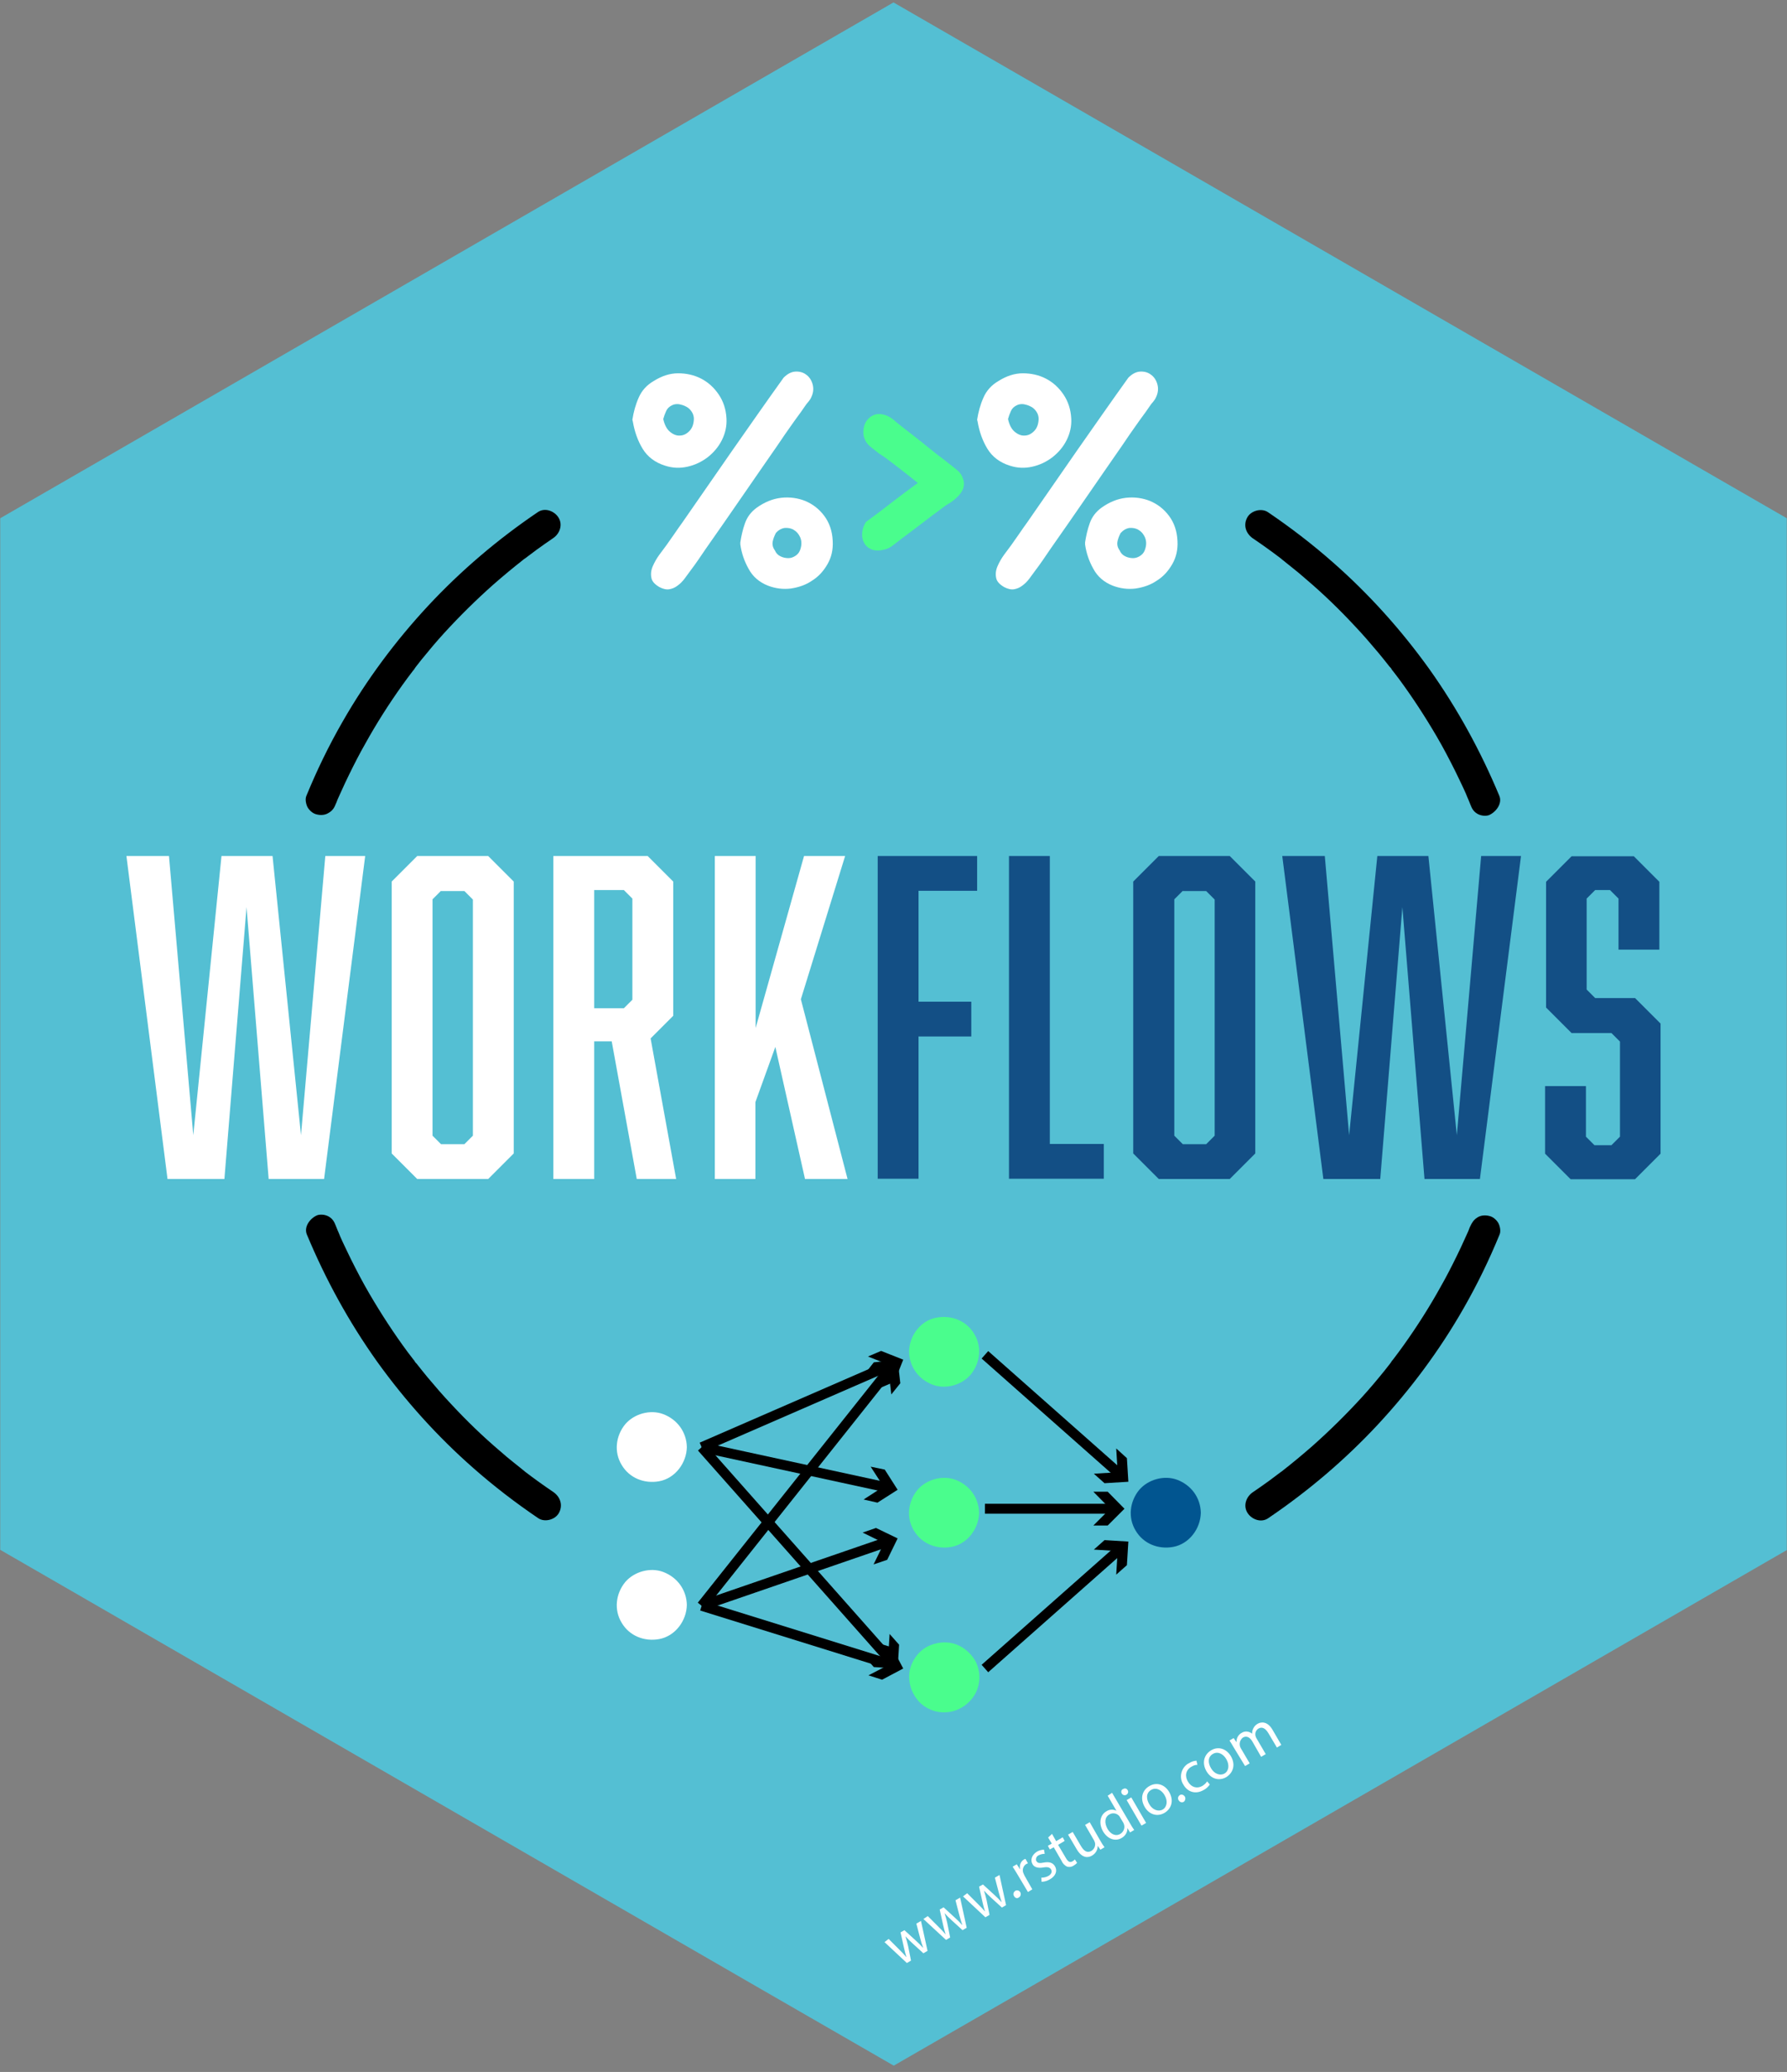 <?xml version="1.0" encoding="utf-8"?>
<!-- Generator: Adobe Illustrator 23.1.1, SVG Export Plug-In . SVG Version: 6.00 Build 0)  -->
<svg version="1.1" id="Layer_1" xmlns="http://www.w3.org/2000/svg" xmlns:xlink="http://www.w3.org/1999/xlink" x="0px" y="0px"
	 viewBox="0 0 735 852" style="enable-background:new 0 0 735 852;" xml:space="preserve">
<rect x="0" y="0" width="735" height="852" fill="#808080" stroke="none"/>
<style type="text/css">
	.st0{fill:#54BFD3;}
	.st1{fill:#FFFFFF;}
	.st2{fill:#134F85;}
	.st3{fill:none;stroke:#000000;stroke-width:4.088;stroke-miterlimit:10;}
	.st4{fill:#4AFD8D;}
	.st5{fill:#015590;}
</style>
<polygon class="st0" points="734.9,213.1 734.9,637.4 705.8,654.2 424.5,816.6 367.6,849.4 310.7,816.6 29.4,654.2 0.1,637.3 
	0.1,213.1 29.4,196.2 307.2,35.8 367.5,1 427.8,35.8 705.6,196.2 "/>
<path class="st1" d="M365.5,797.3l4.5,4.5c1,1,1.9,1.9,2.7,2.9h0.1c-0.4-1.2-0.7-2.5-1-3.8l-1.4-6.3l1.6-0.9l4.7,4.3
	c1.1,1,2.1,2,2.9,2.9h0.1c-0.5-1.3-0.9-2.5-1.2-3.8l-1.6-6.1l1.9-1.1l2.7,12.3l-1.7,1l-4.5-4.1c-1-0.9-2-1.9-2.9-2.9l0,0
	c0.4,1.3,0.8,2.6,1.1,4l1.2,6l-1.7,1l-9.2-8.6L365.5,797.3z"/>
<path class="st1" d="M381.6,787.9l4.5,4.5c1,1,1.9,1.9,2.7,2.9h0.1c-0.4-1.2-0.7-2.5-1-3.8l-1.4-6.3l1.6-0.9l4.7,4.3
	c1.1,1,2.1,2,2.9,2.9h0.1c-0.5-1.3-0.8-2.6-1.2-3.9l-1.6-6.2l1.9-1.1l2.7,12.4l-1.7,1l-4.5-4.1c-1-0.9-2-1.9-2.9-2.9l0,0
	c0.4,1.3,0.8,2.6,1.1,4l1.2,6l-1.7,1l-9.3-8.6L381.6,787.9z"/>
<path class="st1" d="M397.8,778.5l4.5,4.5c1,1,1.9,1.9,2.7,2.9h0.1c-0.4-1.2-0.7-2.5-1-3.8l-1.4-6.3l1.6-0.9l4.7,4.3
	c1.1,1,2.1,2,2.9,2.9h0.1c-0.5-1.3-0.8-2.6-1.2-3.9l-1.6-6.1l1.9-1.1l2.7,12.4l-1.7,1l-4.5-4.1c-1-0.9-2-1.9-2.9-2.9l0,0
	c0.4,1.3,0.8,2.6,1.1,4l1.2,6l-1.7,1l-9.2-8.6L397.8,778.5z"/>
<path class="st1" d="M417.1,779.7c-0.5-0.7-0.3-1.6,0.4-2.1c0,0,0.1,0,0.1-0.1c0.8-0.4,1.7-0.1,2.1,0.7c0.3,0.7,0.1,1.6-0.6,2
	C418.4,780.8,417.5,780.5,417.1,779.7C417.1,779.8,417.1,779.8,417.1,779.7z"/>
<path class="st1" d="M418.5,770.8c-0.7-1.2-1.4-2.3-2-3.2l1.7-1l1.3,2h0.1c-0.4-1.5,0.2-3.2,1.6-4c0.2-0.1,0.4-0.2,0.6-0.2l1,1.8
	c-0.2,0.1-0.5,0.2-0.7,0.3c-1.3,0.8-1.8,2.5-1.1,3.9c0.1,0.3,0.3,0.6,0.4,0.9l3.2,5.6l-1.8,1.1L418.5,770.8z"/>
<path class="st1" d="M428.3,772.1c1,0,2-0.2,2.9-0.7c1.4-0.8,1.6-1.9,1.1-2.7s-1.4-1.1-3.1-0.8c-2.3,0.4-3.8-0.1-4.5-1.3
	c-1-1.7-0.4-3.8,1.8-5.2c0.9-0.5,1.9-0.8,2.9-0.8l0.3,1.7c-0.9,0-1.7,0.2-2.5,0.6c-0.9,0.4-1.3,1.4-1,2.3c0,0,0,0.1,0.1,0.1
	c0.5,0.9,1.4,0.9,3,0.6c2.2-0.4,3.7,0,4.6,1.5c1.1,1.8,0.4,4-2.1,5.4c-1,0.6-2.2,1-3.4,1L428.3,772.1z"/>
<path class="st1" d="M432.7,754.1l1.7,3l2.7-1.6l0.8,1.5l-2.7,1.6l3.3,5.6c0.8,1.3,1.5,1.8,2.6,1.2c0.4-0.2,0.7-0.5,1-0.8l0.9,1.4
	c-0.4,0.5-1,0.9-1.5,1.2c-0.7,0.5-1.7,0.6-2.5,0.4c-1-0.4-1.9-1.3-2.3-2.3l-3.3-5.7l-1.6,0.9L431,759l1.6-0.9l-1.5-2.5L432.7,754.1z
	"/>
<path class="st1" d="M452.5,756.8c0.6,1.1,1.2,2,1.8,2.8l-1.7,1l-1.1-1.6l0,0c0,1.7-0.9,3.2-2.3,4c-1.6,1-4.1,1.2-6.3-2.5l-3.6-6.1
	l1.9-1.1l3.4,5.8c1.2,2,2.5,3,4.3,2c1.1-0.7,1.7-1.9,1.5-3.2c-0.1-0.4-0.2-0.7-0.4-1.1l-3.7-6.4l1.9-1.1L452.5,756.8z"/>
<path class="st1" d="M457.4,737.2l7.4,12.6c0.5,0.9,1.2,2,1.7,2.7l-1.7,1l-1.1-1.8l0,0c0.1,1.7-0.9,3.3-2.4,4.1
	c-2.5,1.5-5.7,0.5-7.6-2.7c-2-3.5-1.1-6.9,1.4-8.3c1.2-0.8,2.8-0.9,4.1-0.2l0,0l-3.6-6.2L457.4,737.2z M460.8,747.5
	c-0.1-0.3-0.3-0.5-0.5-0.8c-1-1.1-2.7-1.4-4-0.6c-2,1.1-2.1,3.5-0.8,5.9c1.2,2.1,3.3,3.3,5.3,2.1c1.3-0.8,2-2.4,1.5-3.9
	c-0.1-0.3-0.2-0.6-0.4-0.9L460.8,747.5z"/>
<path class="st1" d="M463.8,736.1c0.4,0.6,0.2,1.5-0.5,1.9c-0.6,0.4-1.5,0.2-1.9-0.5c-0.4-0.6-0.2-1.5,0.4-1.8c0,0,0,0,0.1,0
	C462.6,735.2,463.4,735.4,463.8,736.1C463.8,736,463.8,736,463.8,736.1z M469.5,750.7l-6.1-10.5l1.9-1.1l6.1,10.5L469.5,750.7z"/>
<path class="st1" d="M480.9,736.9c2.2,3.9,0.6,7.1-2,8.6c-2.8,1.6-6.2,0.8-8.1-2.5c-2-3.5-1-6.9,2-8.6S479.1,733.8,480.9,736.9z
	 M472.7,741.9c1.3,2.3,3.7,3.2,5.5,2.2s2.2-3.6,0.8-5.9c-1-1.8-3.2-3.5-5.5-2.2S471.5,739.9,472.7,741.9L472.7,741.9z"/>
<path class="st1" d="M484.8,740.3c-0.5-0.7-0.3-1.6,0.4-2.1c0,0,0.1,0,0.1-0.1c0.8-0.4,1.7,0,2.1,0.8c0.3,0.7,0.1,1.5-0.5,2
	c-0.7,0.4-1.6,0.2-2-0.5C484.8,740.4,484.8,740.3,484.8,740.3z"/>
<path class="st1" d="M497.6,733.8c-0.7,1-1.6,1.8-2.6,2.3c-3.2,1.8-6.5,0.9-8.3-2.3c-1.8-2.8-1-6.6,1.8-8.5c0.2-0.1,0.4-0.2,0.6-0.3
	c0.9-0.6,1.9-0.9,3-1l0.4,1.7c-0.9,0-1.7,0.3-2.5,0.8c-2.4,1.4-2.7,3.9-1.4,6.1c1.4,2.4,3.8,3,5.9,1.8c0.8-0.5,1.5-1.1,2-1.9
	L497.6,733.8z"/>
<path class="st1" d="M506.3,722.2c2.2,3.9,0.5,7.1-2,8.6c-2.8,1.6-6.2,0.8-8.1-2.5c-2-3.5-0.9-6.9,2-8.6S504.4,719,506.3,722.2z
	 M498.1,727.1c1.3,2.3,3.7,3.2,5.5,2.2s2.2-3.5,0.8-5.9c-1-1.8-3.2-3.5-5.5-2.2S496.9,725.1,498.1,727.1z"/>
<path class="st1" d="M507.4,718.5c-0.6-1.1-1.2-2-1.7-2.8l1.7-1l1.1,1.6h0.1c-0.1-1.6,0.8-3.1,2.2-3.8c1.3-0.8,3-0.6,4.2,0.4l0,0
	c0-0.7,0.1-1.4,0.4-2c0.4-0.9,1-1.6,1.9-2.1c1.4-0.8,4-1.1,6.1,2.5l3.6,6.2l-1.8,1.1l-3.5-5.9c-1.2-2-2.6-2.8-4.1-1.9
	c-1,0.6-1.5,1.8-1.2,3c0.1,0.4,0.2,0.7,0.4,1l3.8,6.5l-1.9,1.1l-3.6-6.3c-1-1.7-2.4-2.5-3.9-1.6c-1.3,1-1.7,2.8-0.9,4.3l3.7,6.3
	l-1.9,1.1L507.4,718.5z"/>
<g>
	<g>
		<path class="st1" d="M110.5,484.8L101.4,373l-9.1,111.8H68.9L52,352h17.5l10,114.8L91.1,352h21l11.7,114.8l10-114.8h16.4
			l-16.9,132.8H110.5z"/>
		<path class="st1" d="M211.3,474.3l-10.5,10.5h-29.2l-10.5-10.5V362.5l10.5-10.5h29.2l10.5,10.5V474.3z M181.4,366.3l-3.5,3.5V467
			l3.5,3.5h9.6l3.5-3.5v-97.1l-3.5-3.5H181.4z"/>
		<path class="st1" d="M227.6,352h38.8l10.5,10.5v55.2l-9.3,9.3l10.5,57.8h-16.2l-10.3-56.6h-7.2v56.6h-16.8V352z M260.1,411.1
			v-41.6l-3.5-3.5h-12.2v48.6h12.2L260.1,411.1z"/>
		<path class="st1" d="M310.7,453.2v31.6H294V352h16.8v70.7l19.9-70.7h16.9l-18.2,58.9l19.2,73.9h-17.5l-12.2-54.3L310.7,453.2z"/>
		<path class="st2" d="M401.9,366.3h-24.1v45.6h21.7v14.3h-21.7v58.5H361V352h40.9V366.3z"/>
		<path class="st2" d="M415,484.8V352h16.8v118.4H454v14.3H415z"/>
		<path class="st2" d="M516.3,474.3l-10.5,10.5h-29.2l-10.5-10.5V362.5l10.5-10.5h29.2l10.5,10.5V474.3z M486.5,366.3l-3.5,3.5V467
			l3.5,3.5h9.6l3.5-3.5v-97.1l-3.5-3.5H486.5z"/>
		<path class="st2" d="M585.9,484.8L576.8,373l-9.1,111.8h-23.4L527.4,352h17.5l10,114.8L566.5,352h21l11.7,114.8l10-114.8h16.4
			l-16.9,132.8H585.9z"/>
		<path class="st2" d="M665.7,369.5l-3.5-3.5h-6.1l-3.5,3.5v37.4l3.5,3.5h16.4l10.5,10.5v53.5l-10.5,10.5H646l-10.5-10.5v-27.8h16.8
			v20.8l3.5,3.5h7l3.5-3.5v-39.1l-3.5-3.5h-16.4l-10.5-10.5v-51.7l10.5-10.5H672l10.5,10.5v27.9h-16.8V369.5z"/>
	</g>
	<g>
		<g>
			<g>
				<path d="M138.1,330.6c0.1-0.3,0.3-0.6,0.4-0.9c0.3-0.8-0.5,1.1-0.2,0.4c0.2-0.6,0.5-1.1,0.7-1.7c0.5-1.1,1-2.2,1.5-3.3
					c1-2.2,2-4.4,3.1-6.6c2.1-4.3,4.3-8.6,6.7-12.8c4.6-8.3,9.7-16.3,15.2-24c1.4-1.9,2.8-3.9,4.3-5.8c0.2-0.2,0.3-0.4,0.5-0.6
					c0.1-0.1,0.9-1.1,0.2-0.3c-0.6,0.7,0,0,0.1-0.2c0.2-0.3,0.4-0.5,0.6-0.8c0.7-0.9,1.5-1.9,2.2-2.8c3-3.7,6.1-7.4,9.3-10.9
					c6.4-7,13.2-13.7,20.3-20c4-3.5,8.1-6.9,12.3-10.2c0.6-0.5-1,0.7-0.3,0.2c0.3-0.2,0.6-0.5,1-0.7c0.5-0.4,1.1-0.8,1.6-1.2
					c1.1-0.8,2.1-1.6,3.2-2.4c2.2-1.6,4.5-3.2,6.7-4.7c2.7-1.8,4.1-5.5,2.2-8.5c-1.7-2.7-5.6-4.2-8.5-2.2
					c-16.4,11.1-31.6,24-45.1,38.5c-13.4,14.4-25.3,30.4-35.1,47.5c-5.7,9.9-10.7,20.2-15,30.7c-0.6,1.4-0.1,3.6,0.6,4.8
					c0.8,1.3,2.2,2.5,3.7,2.8c1.6,0.4,3.4,0.3,4.8-0.6C136.7,333.4,137.5,332.2,138.1,330.6L138.1,330.6z"/>
			</g>
		</g>
		<g>
			<g>
				<path d="M616.7,327.3c-7.7-18.5-17.3-36-28.9-52.3c-11.5-16-24.7-30.7-39.5-43.7c-8.5-7.5-17.5-14.4-26.8-20.7
					c-2.7-1.8-7-0.6-8.5,2.2c-1.7,3.1-0.6,6.5,2.2,8.5c4,2.7,7.9,5.5,11.7,8.4c0.2,0.2,0.4,0.3,0.6,0.5c0.9,0.6-0.2-0.2-0.3-0.2
					c0.5,0.3,1,0.8,1.4,1.1c1,0.8,2,1.6,3,2.4c1.9,1.5,3.7,3,5.5,4.6c7.2,6.1,14,12.7,20.4,19.6c3.3,3.5,6.4,7.1,9.5,10.8
					c1.5,1.8,3,3.7,4.5,5.6c0.3,0.3,0.9,0.9,1,1.3c-0.2-0.2-0.3-0.4-0.5-0.6c0.1,0.2,0.2,0.3,0.4,0.5c0.2,0.2,0.3,0.4,0.5,0.6
					c0.8,1,1.5,2,2.3,3c5.7,7.7,10.9,15.7,15.7,23.9c2.7,4.6,5.2,9.4,7.6,14.2c1.2,2.4,2.3,4.8,3.5,7.3c0.6,1.2,1.1,2.5,1.6,3.7
					c0.3,0.6,0.5,1.2,0.8,1.9c0.1,0.2,0.5,1,0.1,0.2c-0.4-1,0.2,0.6,0.3,0.8c0.6,1.6,1.3,2.8,2.8,3.7c1.3,0.8,3.3,1.1,4.8,0.6
					C615.2,334,618,330.5,616.7,327.3L616.7,327.3z"/>
			</g>
		</g>
		<g>
			<g>
				<path d="M126.2,507.6c7.7,18.5,17.3,36,28.9,52.3c11.5,16,24.7,30.7,39.5,43.7c8.5,7.5,17.5,14.4,26.8,20.7
					c2.7,1.8,7,0.6,8.5-2.2c1.7-3.1,0.6-6.5-2.2-8.5c-4-2.7-7.9-5.5-11.7-8.4c-0.2-0.2-0.4-0.3-0.6-0.5c-0.9-0.6,0.2,0.2,0.3,0.2
					c-0.5-0.3-1-0.8-1.4-1.1c-1-0.8-2-1.6-3-2.4c-1.9-1.5-3.7-3-5.5-4.6c-7.2-6.1-14-12.7-20.4-19.6c-3.3-3.5-6.4-7.1-9.5-10.8
					c-1.5-1.8-3-3.7-4.5-5.6c-0.3-0.3-0.9-0.9-1-1.3c0.2,0.2,0.3,0.4,0.5,0.6c-0.1-0.2-0.2-0.3-0.4-0.5c-0.2-0.2-0.3-0.4-0.5-0.6
					c-0.8-1-1.5-2-2.3-3c-5.7-7.7-10.9-15.7-15.7-23.9c-2.7-4.6-5.2-9.4-7.6-14.2c-1.2-2.4-2.3-4.8-3.5-7.3
					c-0.6-1.2-1.1-2.5-1.6-3.7c-0.3-0.6-0.5-1.2-0.8-1.9c-0.1-0.2-0.5-1-0.1-0.2c0.4,1-0.2-0.6-0.3-0.8c-0.6-1.6-1.3-2.8-2.8-3.7
					c-1.3-0.8-3.3-1.1-4.8-0.6C127.6,500.9,124.9,504.4,126.2,507.6L126.2,507.6z"/>
			</g>
		</g>
		<g>
			<g>
				<path d="M604.7,504.3c-0.1,0.3-0.3,0.6-0.4,0.9c-0.3,0.8,0.5-1.1,0.2-0.4c-0.2,0.6-0.5,1.1-0.7,1.7c-0.5,1.1-1,2.2-1.5,3.3
					c-1,2.2-2,4.4-3.1,6.6c-2.1,4.3-4.3,8.6-6.7,12.8c-4.6,8.3-9.7,16.3-15.2,24c-1.4,1.9-2.8,3.9-4.3,5.8c-0.2,0.2-0.3,0.4-0.5,0.6
					c-0.1,0.1-0.9,1.1-0.2,0.3c0.6-0.7,0,0-0.1,0.2c-0.2,0.3-0.4,0.5-0.6,0.8c-0.7,0.9-1.5,1.9-2.2,2.8c-3,3.7-6.1,7.4-9.3,10.9
					c-6.4,7-13.2,13.7-20.3,20c-4,3.5-8.1,6.9-12.3,10.2c-0.6,0.5,1-0.7,0.3-0.2c-0.3,0.2-0.6,0.5-1,0.7c-0.5,0.4-1.1,0.8-1.6,1.2
					c-1.1,0.8-2.1,1.6-3.2,2.4c-2.2,1.6-4.5,3.2-6.7,4.7c-2.7,1.8-4.1,5.5-2.2,8.5c1.7,2.7,5.6,4.2,8.5,2.2
					c16.4-11.1,31.6-24,45.1-38.5c13.4-14.4,25.3-30.4,35.1-47.5c5.7-9.9,10.7-20.2,15-30.7c0.6-1.4,0.1-3.6-0.6-4.8
					c-0.8-1.3-2.2-2.5-3.7-2.8c-1.6-0.4-3.4-0.3-4.8,0.6C606.1,501.6,605.4,502.8,604.7,504.3L604.7,504.3z"/>
			</g>
		</g>
		<g>
			<g>
				<g>
					<line class="st3" x1="288.6" y1="595.1" x2="367.2" y2="560.9"/>
					<g>
						<polygon points="362.5,570.5 366.1,561.4 357,557.8 362.4,555.5 371.5,559.1 367.9,568.2 						"/>
					</g>
				</g>
			</g>
			<g>
				<g>
					<line class="st3" x1="288.6" y1="595.1" x2="364.6" y2="611.6"/>
					<g>
						<polygon points="355.2,616.6 363.4,611.3 358.1,603.1 363.9,604.3 369.2,612.6 360.9,617.9 						"/>
					</g>
				</g>
			</g>
			<g>
				<g>
					<line class="st3" x1="288.6" y1="595.1" x2="366.1" y2="682.6"/>
					<g>
						<polygon points="355.5,681.1 365.3,681.7 365.9,671.9 369.8,676.3 369.2,686.1 359.4,685.5 						"/>
					</g>
				</g>
			</g>
			<g>
				<g>
					<g>
						<line class="st3" x1="288.6" y1="660.3" x2="367" y2="684.7"/>
						<g>
							<polygon points="357.2,688.9 365.9,684.4 361.3,675.7 366.9,677.4 371.5,686.1 362.8,690.7 							"/>
						</g>
					</g>
				</g>
				<g>
					<g>
						<line class="st3" x1="288.6" y1="660.3" x2="364.7" y2="634.1"/>
						<g>
							<polygon points="359.3,643.3 363.6,634.5 354.8,630.2 360.3,628.3 369.2,632.6 364.9,641.4 							"/>
						</g>
					</g>
				</g>
				<g>
					<g>
						<line class="st3" x1="288.6" y1="660.3" x2="366.2" y2="562.7"/>
						<g>
							<polygon points="366.6,573.4 365.5,563.7 355.8,564.8 359.4,560.2 369.2,559.1 370.3,568.8 							"/>
						</g>
					</g>
				</g>
			</g>
			<g>
				<g>
					<line class="st3" x1="405.1" y1="557.1" x2="460.6" y2="606.2"/>
					<g>
						<polygon points="449.9,606 459.7,605.4 459.1,595.6 463.5,599.6 464.1,609.3 454.3,609.9 						"/>
					</g>
				</g>
			</g>
			<g>
				<g>
					<line class="st3" x1="405.1" y1="620.4" x2="457.9" y2="620.4"/>
					<g>
						<polygon points="449.7,627.3 456.6,620.4 449.7,613.4 455.6,613.4 462.5,620.4 455.6,627.3 						"/>
					</g>
				</g>
			</g>
			<g>
				<g>
					<line class="st3" x1="405.1" y1="686.1" x2="460.6" y2="637"/>
					<g>
						<polygon points="459.1,647.5 459.7,637.8 449.9,637.2 454.3,633.3 464.1,633.9 463.5,643.6 						"/>
					</g>
				</g>
			</g>
			<g>
				<g>
					<circle class="st1" cx="268.1" cy="595.1" r="9.5"/>
					<g>
						<path class="st1" d="M272.7,595.1c0,0.3,0,0.5,0,0.8c0,0.8,0.1-0.5,0.1-0.5c0.1,0.3-0.2,0.9-0.3,1.2c-0.1,0.2-0.1,0.5-0.3,0.7
							c0,0,0.6-1.2,0.2-0.5c-0.2,0.4-0.5,0.9-0.8,1.3c-0.5,0.8,0.7-0.7,0.2-0.3c-0.2,0.1-0.3,0.3-0.4,0.5c-0.1,0.1-0.2,0.2-0.4,0.3
							c-0.3,0.3-0.9,0.5,0.2-0.1c-0.4,0.2-0.7,0.5-1,0.7c-0.1,0.1-0.3,0.2-0.4,0.2c-0.8,0.4,1.2-0.4,0.1-0.1
							c-0.4,0.1-0.8,0.3-1.2,0.3c-0.5,0.1-0.8-0.1,0.4,0c-0.2,0-0.4,0-0.7,0c-0.4,0-0.9,0-1.3,0c-0.7,0,1.3,0.3,0.4,0
							c-0.3-0.1-0.5-0.1-0.7-0.2c-0.2-0.1-0.5-0.2-0.7-0.2c-0.4-0.1-0.4-0.4,0.5,0.2c-0.3-0.2-0.7-0.4-1.1-0.6
							c-0.2-0.1-0.3-0.2-0.5-0.3c-0.5-0.3,1,0.9,0.3,0.2c-0.3-0.3-0.7-0.8-1-1.1c0.7,0.6,0.6,0.8,0.3,0.4c-0.1-0.2-0.3-0.4-0.4-0.6
							c-0.1-0.1-0.2-0.3-0.2-0.4c-0.2-0.4-0.2-1,0.1,0.3c-0.1-0.4-0.3-0.8-0.4-1.2c0-0.2-0.1-0.3-0.1-0.5c-0.2-0.9,0.1,1.3,0,0.1
							c0-0.4,0-0.8,0-1.2c0-0.5,0.3-1.1-0.1,0.3c0-0.2,0.1-0.3,0.1-0.5c0.1-0.4,0.2-0.8,0.4-1.2c0.3-0.9-0.6,1.1-0.1,0.2
							c0.1-0.2,0.2-0.4,0.4-0.7c0.1-0.2,0.2-0.3,0.3-0.5c0.3-0.4,0.6-0.4-0.2,0.3c0.3-0.2,0.6-0.6,0.9-0.9c0.1-0.1,0.8-0.6,0.1-0.1
							c-0.7,0.5,0,0,0.1-0.1c0.3-0.2,0.9-0.7,1.3-0.7c0,0-1.2,0.4-0.5,0.2c0.2-0.1,0.5-0.2,0.7-0.2c0.3-0.1,1.5-0.3,0.6-0.2
							c-1,0.1,0.5,0,0.8,0c0.2,0,0.4,0,0.7,0c1,0-1.1-0.2-0.3,0c0.5,0.1,1,0.3,1.5,0.4c0.9,0.3-0.9-0.5-0.4-0.1
							c0.2,0.2,0.5,0.3,0.8,0.4c0.1,0.1,0.3,0.2,0.4,0.3c1.1,0.7-0.6-0.6,0,0c0.3,0.3,0.6,0.6,0.9,0.9c0.7,0.7-0.7-1-0.2-0.2
							c0.1,0.2,0.3,0.4,0.4,0.6c0.1,0.2,0.2,0.4,0.4,0.7c0.4,0.7-0.4-1.1-0.1-0.2c0.2,0.5,0.3,1,0.4,1.5c0.1,0.4-0.1,0.6-0.1-0.5
							C272.6,594.4,272.7,594.7,272.7,595.1c0,2.6,2.2,5,4.9,4.9c2.6-0.1,4.9-2.1,4.9-4.9c-0.1-6.2-3.9-11.4-9.7-13.6
							c-5.3-2-11.9-0.2-15.6,4.1c-3.9,4.7-4.8,11.4-1.5,16.8c3.2,5.4,9.3,7.8,15.4,6.7c6.6-1.2,11.3-7.5,11.4-14.1
							c0-2.6-2.3-5-4.9-4.9C274.9,590.3,272.7,592.3,272.7,595.1z"/>
					</g>
				</g>
				<g>
					<circle class="st1" cx="268.1" cy="660" r="9.5"/>
					<g>
						<path class="st1" d="M272.7,660c0,0.3,0,0.5,0,0.8c0,0.8,0.1-0.5,0.1-0.5c0.1,0.3-0.2,0.9-0.3,1.2c-0.1,0.2-0.1,0.5-0.3,0.7
							c0,0,0.6-1.2,0.2-0.5c-0.2,0.4-0.5,0.9-0.8,1.3c-0.5,0.8,0.7-0.7,0.2-0.3c-0.2,0.1-0.3,0.3-0.4,0.5c-0.1,0.1-0.2,0.2-0.4,0.3
							c-0.3,0.3-0.9,0.5,0.2-0.1c-0.4,0.2-0.7,0.5-1,0.7c-0.1,0.1-0.3,0.2-0.4,0.2c-0.8,0.4,1.2-0.4,0.1-0.1
							c-0.4,0.1-0.8,0.3-1.2,0.3c-0.5,0.1-0.8-0.1,0.4,0c-0.2,0-0.4,0-0.7,0c-0.4,0-0.9,0-1.3,0c-0.7,0,1.3,0.3,0.4,0
							c-0.3-0.1-0.5-0.1-0.7-0.2c-0.2-0.1-0.5-0.2-0.7-0.2c-0.4-0.1-0.4-0.4,0.5,0.2c-0.3-0.2-0.7-0.4-1.1-0.6
							c-0.2-0.1-0.3-0.2-0.5-0.3c-0.5-0.3,1,0.9,0.3,0.2c-0.3-0.3-0.7-0.8-1-1.1c0.7,0.6,0.6,0.8,0.3,0.4c-0.1-0.2-0.3-0.4-0.4-0.6
							c-0.1-0.1-0.2-0.3-0.2-0.4c-0.2-0.4-0.2-1,0.1,0.3c-0.1-0.4-0.3-0.8-0.4-1.2c0-0.2-0.1-0.3-0.1-0.5c-0.2-0.9,0.1,1.3,0,0.1
							c0-0.4,0-0.8,0-1.2c0-0.5,0.3-1.1-0.1,0.3c0-0.2,0.1-0.3,0.1-0.5c0.1-0.4,0.2-0.8,0.4-1.2c0.3-0.9-0.6,1.1-0.1,0.2
							c0.1-0.2,0.2-0.4,0.4-0.7c0.1-0.2,0.2-0.3,0.3-0.5c0.3-0.4,0.6-0.4-0.2,0.3c0.3-0.2,0.6-0.6,0.9-0.9c0.1-0.1,0.8-0.6,0.1-0.1
							c-0.7,0.5,0,0,0.1-0.1c0.3-0.2,0.9-0.7,1.3-0.7c0,0-1.2,0.4-0.5,0.2c0.2-0.1,0.5-0.2,0.7-0.2c0.3-0.1,1.5-0.3,0.6-0.2
							c-1,0.1,0.5,0,0.8,0c0.2,0,0.4,0,0.7,0c1,0-1.1-0.2-0.3,0c0.5,0.1,1,0.3,1.5,0.4c0.9,0.3-0.9-0.5-0.4-0.1
							c0.2,0.2,0.5,0.3,0.8,0.4c0.1,0.1,0.3,0.2,0.4,0.3c1.1,0.7-0.6-0.6,0,0c0.3,0.3,0.6,0.6,0.9,0.9c0.7,0.7-0.7-1-0.2-0.2
							c0.1,0.2,0.3,0.4,0.4,0.6c0.1,0.2,0.2,0.4,0.4,0.7c0.4,0.7-0.4-1.1-0.1-0.2c0.2,0.5,0.3,1,0.4,1.5c0.1,0.4-0.1,0.6-0.1-0.5
							C272.6,659.3,272.7,659.6,272.7,660c0,2.6,2.2,5,4.9,4.9c2.6-0.1,4.9-2.1,4.9-4.9c-0.1-6.2-3.9-11.4-9.7-13.6
							c-5.3-2-11.9-0.2-15.6,4.1c-3.9,4.7-4.8,11.4-1.5,16.8c3.2,5.4,9.3,7.8,15.4,6.7c6.6-1.2,11.3-7.5,11.4-14.1
							c0-2.6-2.3-5-4.9-4.9C274.9,655.2,272.7,657.2,272.7,660z"/>
					</g>
				</g>
				<g>
					<circle class="st4" cx="388.3" cy="555.8" r="9.5"/>
					<g>
						<path class="st4" d="M373.9,555.8c0.1,6.2,3.9,11.4,9.7,13.6c5.3,2,11.9,0.2,15.6-4.1c3.9-4.7,4.8-11.4,1.5-16.8
							c-3.2-5.4-9.3-7.8-15.4-6.7C378.7,542.9,374,549.2,373.9,555.8c0,2.6,2.3,5,4.9,4.9c2.7-0.1,4.9-2.1,4.9-4.9
							c0-0.3,0-0.5,0-0.8c0-0.8-0.1,0.5-0.1,0.5c-0.1-0.3,0.2-0.9,0.3-1.2c0.1-0.2,0.1-0.5,0.3-0.7c0,0-0.6,1.2-0.2,0.5
							c0.2-0.4,0.5-0.9,0.8-1.3c0.5-0.8-0.7,0.7-0.2,0.3c0.2-0.1,0.3-0.3,0.4-0.5c0.1-0.1,0.2-0.2,0.4-0.3c0.3-0.3,0.9-0.5-0.2,0.1
							c0.4-0.2,0.7-0.5,1-0.7c0.1-0.1,0.3-0.2,0.4-0.2c0.8-0.4-1.2,0.4-0.1,0.1c0.4-0.1,0.8-0.3,1.2-0.3c0.5-0.1,0.8,0.1-0.4,0
							c0.2,0,0.4,0,0.7,0c0.4,0,0.9,0,1.3,0c0.7,0-1.3-0.3-0.4,0c0.3,0.1,0.5,0.1,0.7,0.2c0.2,0.1,0.5,0.2,0.7,0.2
							c0.4,0.1,0.4,0.4-0.5-0.2c0.3,0.2,0.7,0.4,1.1,0.6c0.2,0.1,0.3,0.2,0.5,0.3c0.5,0.3-1-0.9-0.3-0.2c0.3,0.3,0.7,0.8,1,1.1
							c-0.7-0.6-0.6-0.8-0.3-0.4c0.1,0.2,0.3,0.4,0.4,0.6c0.1,0.1,0.2,0.3,0.2,0.4c0.2,0.4,0.2,1-0.1-0.3c0.1,0.4,0.3,0.8,0.4,1.2
							c0,0.2,0.1,0.3,0.1,0.5c0.2,0.9-0.1-1.3,0-0.1c0,0.4,0,0.8,0,1.2c0,0.5-0.3,1.1,0.1-0.3c0,0.2-0.1,0.3-0.1,0.5
							c-0.1,0.4-0.2,0.8-0.4,1.2c-0.3,0.9,0.6-1.1,0.1-0.2c-0.1,0.2-0.2,0.4-0.4,0.7c-0.1,0.2-0.2,0.3-0.3,0.5
							c-0.3,0.4-0.6,0.4,0.2-0.3c-0.3,0.2-0.6,0.6-0.9,0.9c-0.1,0.1-0.8,0.6-0.1,0.1c0.7-0.5,0,0-0.1,0.1c-0.3,0.2-0.9,0.7-1.3,0.7
							c0,0,1.2-0.4,0.5-0.2c-0.2,0.1-0.5,0.2-0.7,0.2c-0.3,0.1-1.5,0.3-0.6,0.2c1-0.1-0.5,0-0.8,0c-0.2,0-0.4,0-0.7,0
							c-1,0,1.1,0.2,0.3,0c-0.5-0.1-1-0.3-1.5-0.4c-0.9-0.3,0.9,0.5,0.4,0.1c-0.2-0.2-0.5-0.3-0.8-0.4c-0.1-0.1-0.3-0.2-0.4-0.3
							c-1.1-0.7,0.6,0.6,0,0c-0.3-0.3-0.6-0.6-0.9-0.9c-0.7-0.7,0.7,1,0.2,0.2c-0.1-0.2-0.3-0.4-0.4-0.6c-0.1-0.2-0.2-0.4-0.4-0.7
							c-0.4-0.7,0.4,1.1,0.1,0.2c-0.2-0.5-0.3-1-0.4-1.5c-0.1-0.4,0.1-0.6,0.1,0.5c0-0.3-0.1-0.7-0.1-1.1c0-2.6-2.2-5-4.9-4.9
							C376.2,551,373.9,553.1,373.9,555.8z"/>
					</g>
				</g>
				<g>
					<circle class="st4" cx="388.3" cy="689.7" r="9.5"/>
					<g>
						<path class="st4" d="M381.8,676.9c-5,2.4-8.4,8.3-7.8,13.8c0.3,3.3,1.5,6.1,3.7,8.7c1.8,2.1,4.4,3.6,7.1,4.3
							c6,1.5,12.2-1,15.7-6.2c3.2-4.7,3.1-11.5-0.3-16c-2-2.7-4.8-4.8-8.1-5.7C388.5,674.9,385.1,675.4,381.8,676.9
							c-1,0.5-2,1.9-2.2,2.9c-0.3,1.2-0.2,2.7,0.5,3.8c0.7,1,1.7,2,2.9,2.2c1.4,0.3,2.5,0.1,3.8-0.5c0.8-0.4-1.2,0.4-0.3,0.1
							c0.2-0.1,0.4-0.1,0.6-0.2c0.4-0.1,0.8-0.2,1.2-0.3c-0.4,0.1-0.9,0.1-1.3,0.2c0.8-0.1,1.7-0.1,2.5,0c-0.4-0.1-0.9-0.1-1.3-0.2
							c0.5,0.1,1,0.2,1.4,0.3c0.2,0.1,0.4,0.1,0.6,0.2c0.9,0.3-0.8-0.4-0.3-0.1c0.4,0.3,0.9,0.4,1.3,0.7c0.4,0.3,0.7,0.8-0.3-0.2
							c0.2,0.2,0.3,0.3,0.5,0.5c0.4,0.4,1.2,1.6,0.3,0.2c0.3,0.4,0.5,0.8,0.8,1.2c0.1,0.2,0.2,0.4,0.3,0.7c-0.7-1.2-0.3-0.7-0.2-0.3
							c0.2,0.5,0.3,1,0.4,1.6c-0.1-0.4-0.1-0.9-0.2-1.3c0.1,0.8,0.1,1.7,0,2.5c0.1-0.4,0.1-0.9,0.2-1.3c-0.1,0.5-0.2,1-0.3,1.4
							c-0.1,0.2-0.1,0.4-0.2,0.6c-0.3,0.9,0.4-0.8,0.1-0.3c-0.3,0.4-0.4,0.9-0.7,1.3c-0.3,0.4-0.8,0.7,0.2-0.3
							c-0.2,0.2-0.3,0.3-0.5,0.5c-0.4,0.4-1.6,1.2-0.2,0.3c-0.4,0.3-0.8,0.5-1.2,0.8c-0.2,0.1-0.4,0.2-0.7,0.3
							c1.2-0.7,0.7-0.3,0.3-0.2c-0.5,0.2-1,0.3-1.6,0.4c0.4-0.1,0.9-0.1,1.3-0.2c-0.8,0.1-1.7,0.1-2.5,0c0.4,0.1,0.9,0.1,1.3,0.2
							c-0.5-0.1-1-0.2-1.4-0.3c-0.2-0.1-0.4-0.1-0.6-0.2c-0.9-0.3,0.8,0.4,0.3,0.1c-0.4-0.3-0.9-0.4-1.3-0.7
							c-0.4-0.3-0.7-0.8,0.3,0.2c-0.2-0.2-0.3-0.3-0.5-0.5c-0.4-0.4-1.2-1.6-0.3-0.2c-0.3-0.4-0.5-0.8-0.8-1.2
							c-0.1-0.2-0.2-0.4-0.3-0.7c0.7,1.2,0.3,0.7,0.2,0.3c-0.2-0.5-0.3-1-0.4-1.6c0.1,0.4,0.1,0.9,0.2,1.3c-0.1-0.8-0.1-1.7,0-2.5
							c-0.1,0.4-0.1,0.9-0.2,1.3c0.1-0.8,0.3-1.5,0.5-2.2c0.2-0.7-0.2,0.5-0.2,0.5c0-0.1,0.2-0.4,0.2-0.5c0.2-0.3,0.4-0.6,0.6-1
							c0.2-0.4,0.6-0.5-0.3,0.4c0.1-0.1,0.2-0.2,0.3-0.3c0.3-0.3,0.5-0.5,0.8-0.8c0.6-0.5-0.8,0.6-0.4,0.3c0.2-0.1,0.3-0.2,0.5-0.3
							c0.3-0.2,0.7-0.4,1-0.6c2.3-1.1,3.1-4.6,1.8-6.7C387,676.3,384.3,675.7,381.8,676.9z"/>
					</g>
				</g>
				<g>
					<g>
						<circle class="st4" cx="388.3" cy="622.1" r="9.5"/>
						<g>
							<path class="st4" d="M392.9,622.1c0,0.3,0,0.5,0,0.8c0,0.8,0.1-0.5,0.1-0.5c0.1,0.3-0.2,0.9-0.3,1.2
								c-0.1,0.2-0.1,0.5-0.3,0.7c0,0,0.6-1.2,0.2-0.5c-0.2,0.4-0.5,0.9-0.8,1.3c-0.5,0.8,0.7-0.7,0.2-0.3c-0.2,0.1-0.3,0.3-0.4,0.5
								c-0.1,0.1-0.2,0.2-0.4,0.3c-0.3,0.3-0.9,0.5,0.2-0.1c-0.4,0.2-0.7,0.5-1,0.7c-0.1,0.1-0.3,0.2-0.4,0.2
								c-0.8,0.4,1.2-0.4,0.1-0.1c-0.4,0.1-0.8,0.3-1.2,0.3c-0.5,0.1-0.8-0.1,0.4,0c-0.2,0-0.4,0-0.7,0c-0.4,0-0.9,0-1.3,0
								c-0.7,0,1.3,0.3,0.4,0c-0.3-0.1-0.5-0.1-0.7-0.2c-0.2-0.1-0.5-0.2-0.7-0.2c-0.4-0.1-0.4-0.4,0.5,0.2
								c-0.3-0.2-0.7-0.4-1.1-0.6c-0.2-0.1-0.3-0.2-0.5-0.3c-0.5-0.3,1,0.9,0.3,0.2c-0.3-0.3-0.7-0.8-1-1.1c0.7,0.6,0.6,0.8,0.3,0.4
								c-0.1-0.2-0.3-0.4-0.4-0.6c-0.1-0.1-0.2-0.3-0.2-0.4c-0.2-0.4-0.2-1,0.1,0.3c-0.1-0.4-0.3-0.8-0.4-1.2c0-0.2-0.1-0.3-0.1-0.5
								c-0.2-0.9,0.1,1.3,0,0.1c0-0.4,0-0.8,0-1.2c0-0.5,0.3-1.1-0.1,0.3c0-0.2,0.1-0.3,0.1-0.5c0.1-0.4,0.2-0.8,0.4-1.2
								c0.3-0.9-0.6,1.1-0.1,0.2c0.1-0.2,0.2-0.4,0.4-0.7c0.1-0.2,0.2-0.3,0.3-0.5c0.3-0.4,0.6-0.4-0.2,0.3c0.3-0.2,0.6-0.6,0.9-0.9
								c0.1-0.1,0.8-0.6,0.1-0.1c-0.7,0.5,0,0,0.1-0.1c0.3-0.2,0.9-0.7,1.3-0.7c0,0-1.2,0.4-0.5,0.2c0.2-0.1,0.5-0.2,0.7-0.2
								c0.3-0.1,1.5-0.3,0.6-0.2c-1,0.1,0.5,0,0.8,0c0.2,0,0.4,0,0.7,0c1,0-1.1-0.2-0.3,0c0.5,0.1,1,0.3,1.5,0.4
								c0.9,0.3-0.9-0.5-0.4-0.1c0.2,0.2,0.5,0.3,0.8,0.4c0.1,0.1,0.3,0.2,0.4,0.3c1.1,0.7-0.6-0.6,0,0c0.3,0.3,0.6,0.6,0.9,0.9
								c0.7,0.7-0.7-1-0.2-0.2c0.1,0.2,0.3,0.4,0.4,0.6c0.1,0.2,0.2,0.4,0.4,0.7c0.4,0.7-0.4-1.1-0.1-0.2c0.2,0.5,0.3,1,0.4,1.5
								c0.1,0.4-0.1,0.6-0.1-0.5C392.9,621.4,392.9,621.7,392.9,622.1c0,2.6,2.2,5,4.9,4.9c2.6-0.1,4.9-2.1,4.9-4.9
								c-0.1-6.2-3.9-11.4-9.7-13.6c-5.3-2-11.9-0.2-15.6,4.1c-3.9,4.7-4.8,11.4-1.5,16.8c3.2,5.4,9.3,7.8,15.4,6.7
								c6.6-1.2,11.3-7.5,11.4-14.1c0-2.6-2.3-5-4.9-4.9C395.1,617.3,393,619.4,392.9,622.1z"/>
						</g>
					</g>
				</g>
				<g>
					<g>
						<circle class="st5" cx="479.5" cy="622.1" r="9.5"/>
						<g>
							<path class="st5" d="M484.1,622.1c0,0.3,0,0.5,0,0.8c0,0.8,0.1-0.5,0.1-0.5c0.1,0.3-0.2,0.9-0.3,1.2
								c-0.1,0.2-0.1,0.5-0.3,0.7c0,0,0.6-1.2,0.2-0.5c-0.2,0.4-0.5,0.9-0.8,1.3c-0.5,0.8,0.7-0.7,0.2-0.3c-0.2,0.1-0.3,0.3-0.4,0.5
								c-0.1,0.1-0.2,0.2-0.4,0.3c-0.3,0.3-0.9,0.5,0.2-0.1c-0.4,0.2-0.7,0.5-1,0.7c-0.1,0.1-0.3,0.2-0.4,0.2
								c-0.8,0.4,1.2-0.4,0.1-0.1c-0.4,0.1-0.8,0.3-1.2,0.3c-0.5,0.1-0.8-0.1,0.4,0c-0.2,0-0.4,0-0.7,0c-0.4,0-0.9,0-1.3,0
								c-0.7,0,1.3,0.3,0.4,0c-0.3-0.1-0.5-0.1-0.7-0.2c-0.2-0.1-0.5-0.2-0.7-0.2c-0.4-0.1-0.4-0.4,0.5,0.2
								c-0.3-0.2-0.7-0.4-1.1-0.6c-0.2-0.1-0.3-0.2-0.5-0.3c-0.5-0.3,1,0.9,0.3,0.2c-0.3-0.3-0.7-0.8-1-1.1c0.7,0.6,0.6,0.8,0.3,0.4
								c-0.1-0.2-0.3-0.4-0.4-0.6c-0.1-0.1-0.2-0.3-0.2-0.4c-0.2-0.4-0.2-1,0.1,0.3c-0.1-0.4-0.3-0.8-0.4-1.2c0-0.2-0.1-0.3-0.1-0.5
								c-0.2-0.9,0.1,1.3,0,0.1c0-0.4,0-0.8,0-1.2c0-0.5,0.3-1.1-0.1,0.3c0-0.2,0.1-0.3,0.1-0.5c0.1-0.4,0.2-0.8,0.4-1.2
								c0.3-0.9-0.6,1.1-0.1,0.2c0.1-0.2,0.2-0.4,0.4-0.7c0.1-0.2,0.2-0.3,0.3-0.5c0.3-0.4,0.6-0.4-0.2,0.3c0.3-0.2,0.6-0.6,0.9-0.9
								c0.1-0.1,0.8-0.6,0.1-0.1c-0.7,0.5,0,0,0.1-0.1c0.3-0.2,0.9-0.7,1.3-0.7c0,0-1.2,0.4-0.5,0.2c0.2-0.1,0.5-0.2,0.7-0.2
								c0.3-0.1,1.5-0.3,0.6-0.2c-1,0.1,0.5,0,0.8,0c0.2,0,0.4,0,0.7,0c1,0-1.1-0.2-0.3,0c0.5,0.1,1,0.3,1.5,0.4
								c0.9,0.3-0.9-0.5-0.4-0.1c0.2,0.2,0.5,0.3,0.8,0.4c0.1,0.1,0.3,0.2,0.4,0.3c1.1,0.7-0.6-0.6,0,0c0.3,0.3,0.6,0.6,0.9,0.9
								c0.7,0.7-0.7-1-0.2-0.2c0.1,0.2,0.3,0.4,0.4,0.6c0.1,0.2,0.2,0.4,0.4,0.7c0.4,0.7-0.4-1.1-0.1-0.2c0.2,0.5,0.3,1,0.4,1.5
								c0.1,0.4-0.1,0.6-0.1-0.5C484.1,621.4,484.1,621.7,484.1,622.1c0,2.6,2.2,5,4.9,4.9c2.6-0.1,4.9-2.1,4.9-4.9
								c-0.1-6.2-3.9-11.4-9.7-13.6c-5.3-2-11.9-0.2-15.6,4.1c-3.9,4.7-4.8,11.4-1.5,16.8c3.2,5.4,9.3,7.8,15.4,6.7
								c6.6-1.2,11.3-7.5,11.4-14.1c0-2.6-2.3-5-4.9-4.9C486.3,617.3,484.2,619.4,484.1,622.1z"/>
						</g>
					</g>
				</g>
			</g>
		</g>
		<g>
			<path class="st1" d="M260.1,172.6c0.5-3.2,1.3-6.2,2.6-9.1c1.2-2.8,3.3-5.2,6.3-6.9c3.2-2,6.5-3.1,9.9-3.1c3.4,0,6.6,0.7,9.5,2.2
				c2.9,1.5,5.3,3.7,7.2,6.5c1.9,2.8,3,6.1,3.2,9.8c0.2,3.2-0.5,6.2-1.9,9c-1.4,2.8-3.4,5.1-5.8,7c-2.5,1.9-5.2,3.2-8.3,3.9
				c-3.1,0.7-6.1,0.6-9.2-0.4c-4.2-1.3-7.3-3.7-9.3-7c-2-3.3-3.3-7-4-11.1L260.1,172.6z M322.3,155.3c1.6-1.6,3.2-2.4,4.8-2.5
				c1.7-0.1,3.2,0.3,4.4,1.2c1.3,0.9,2.2,2.2,2.7,3.9c0.5,1.7,0.4,3.5-0.5,5.4c-0.3,0.7-0.7,1.3-1.2,1.9c-0.5,0.5-0.9,1.1-1.4,1.8
				c-1.2,1.8-2.3,3.3-3.2,4.5c-0.9,1.2-1.7,2.4-2.5,3.5c-0.8,1.1-1.7,2.4-2.6,3.7c-0.9,1.3-2,3-3.4,5c-4.9,7.1-9.8,14.1-14.6,21.1
				c-4.8,7-9.7,14-14.6,21c-1,1.5-2,2.9-3,4.4c-1,1.4-2,2.9-3.1,4.3c-0.8,1.1-1.6,2.2-2.5,3.4c-0.9,1.2-1.8,2.1-2.9,2.9
				c-1,0.8-2.2,1.3-3.4,1.5c-1.2,0.2-2.6-0.1-4.1-0.9c-1.9-1.1-3.1-2.4-3.3-3.9c-0.3-1.5-0.1-3.1,0.6-4.7c0.7-1.6,1.6-3.2,2.7-4.7
				c1.1-1.5,2.1-2.8,2.9-3.9c1.1-1.6,2.2-3.1,3.3-4.7c1.1-1.6,2.2-3.2,3.3-4.7c6.9-10,13.8-19.9,20.6-29.7
				C308.3,175.1,315.2,165.2,322.3,155.3z M276.3,166.7c-1,0.5-1.8,1.2-2.3,2.3c-0.5,1.1-0.9,2.2-1.2,3.3c0.5,2.3,1.4,4.1,2.7,5.2
				c1.3,1.1,2.7,1.7,4.1,1.6c1.4,0,2.7-0.6,3.9-1.8c1.2-1.2,1.8-2.8,1.9-5c0-1.1-0.3-2.1-0.9-3c-0.6-0.9-1.3-1.6-2.3-2.1
				c-0.9-0.5-1.9-0.8-3-1C278.2,166.1,277.2,166.2,276.3,166.7z M304.5,223c0.4-2.6,1-5.3,1.9-7.8c0.9-2.6,2.5-4.7,4.8-6.4
				c3.2-2.3,6.6-3.7,10.1-4.1c3.5-0.4,6.9,0.1,9.9,1.3c3.1,1.3,5.7,3.3,7.8,6.1c2.1,2.8,3.3,6.2,3.5,10.3c0.2,3.5-0.5,6.7-2.1,9.5
				c-1.6,2.8-3.6,5.1-6.3,6.8c-2.6,1.8-5.5,2.8-8.8,3.3c-3.2,0.4-6.4,0-9.5-1.2c-3.5-1.4-6.2-3.7-7.9-6.9c-1.8-3.2-2.9-6.5-3.4-10
				L304.5,223z M319.1,219.2c-0.6,1.2-1.1,2.4-1.3,3.6c-0.2,1.2,0.1,2.4,0.9,3.5c0.5,1.2,1.3,2,2.4,2.5c1,0.5,2.1,0.7,3.2,0.7
				c1.1,0,2.1-0.4,3.1-1.1c1-0.7,1.6-1.7,1.9-2.9c0.5-1.7,0.4-3.2-0.2-4.6c-0.6-1.3-1.4-2.3-2.6-3c-1.1-0.7-2.4-0.9-3.8-0.8
				C321.4,217.3,320.1,218,319.1,219.2z"/>
			<path class="st4" d="M356.9,214.1c3.5-2.6,7-5.2,10.3-7.8c3.4-2.6,6.8-5.2,10.3-7.7c-2.1-1.7-4.2-3.4-6.3-5
				c-2.1-1.6-4.2-3.3-6.4-4.9c-0.5-0.4-1.2-0.9-2-1.4c-0.8-0.5-1.7-1.1-2.5-1.8c-0.9-0.7-1.7-1.3-2.5-2c-0.8-0.7-1.4-1.4-1.8-2.2
				c-0.7-1.3-1-2.7-0.9-4.1c0.1-1.4,0.4-2.7,1.1-3.8c0.7-1.1,1.6-2,2.9-2.6c1.2-0.6,2.7-0.7,4.3-0.3c1.4,0.3,2.7,1,4,2
				c1.2,1.1,2.4,2,3.5,2.9c1.8,1.4,3.6,2.8,5.4,4.2c1.8,1.4,3.6,2.8,5.4,4.3c1.2,0.9,2,1.6,2.5,2c0.5,0.4,1,0.8,1.4,1.1
				s1,0.8,1.6,1.2c0.6,0.5,1.6,1.2,2.8,2.2c1.5,1.1,2.8,2.2,4,3.2c1.2,1.1,2,2.5,2.4,4.4c0.2,1.3,0,2.6-0.6,3.7
				c-0.6,1.1-1.4,2.1-2.4,3c-1,0.9-2,1.7-3.2,2.4c-1.2,0.7-2.1,1.4-2.9,2c-2.7,2-5.4,4-8.1,6.1c-2.6,2-5.3,4-8.1,6.1
				c-1.2,0.9-2.3,1.8-3.5,2.7c-1.2,1-2.5,1.7-3.9,2c-2,0.5-3.6,0.5-5,0c-1.4-0.5-2.5-1.4-3.2-2.6c-0.7-1.2-1-2.6-0.9-4.1
				c0.1-1.6,0.6-3.2,1.6-4.7L356.9,214.1z"/>
			<path class="st1" d="M401.9,172.6c0.5-3.2,1.3-6.2,2.6-9.1c1.2-2.8,3.3-5.2,6.3-6.9c3.2-2,6.5-3.1,9.9-3.1c3.4,0,6.6,0.7,9.5,2.2
				c2.9,1.5,5.3,3.7,7.2,6.5c1.9,2.8,3,6.1,3.2,9.8c0.2,3.2-0.5,6.2-1.9,9c-1.4,2.8-3.4,5.1-5.8,7c-2.5,1.9-5.2,3.2-8.3,3.9
				c-3.1,0.7-6.1,0.6-9.2-0.4c-4.2-1.3-7.3-3.7-9.3-7c-2-3.3-3.3-7-4-11.1L401.9,172.6z M464.1,155.3c1.6-1.6,3.2-2.4,4.8-2.5
				c1.7-0.1,3.2,0.3,4.4,1.2c1.3,0.9,2.2,2.2,2.7,3.9c0.5,1.7,0.4,3.5-0.5,5.4c-0.3,0.7-0.7,1.3-1.2,1.9c-0.5,0.5-0.9,1.1-1.4,1.8
				c-1.2,1.8-2.3,3.3-3.2,4.5c-0.9,1.2-1.7,2.4-2.5,3.5c-0.8,1.1-1.7,2.4-2.6,3.7c-0.9,1.3-2,3-3.4,5c-4.9,7.1-9.8,14.1-14.6,21.1
				c-4.8,7-9.7,14-14.6,21c-1,1.5-2,2.9-3,4.4c-1,1.4-2,2.9-3.1,4.3c-0.8,1.1-1.6,2.2-2.5,3.4c-0.9,1.2-1.8,2.1-2.9,2.9
				c-1,0.8-2.2,1.3-3.4,1.5c-1.2,0.2-2.6-0.1-4.1-0.9c-1.9-1.1-3.1-2.4-3.3-3.9c-0.3-1.5-0.1-3.1,0.6-4.7c0.7-1.6,1.6-3.2,2.7-4.7
				c1.1-1.5,2.1-2.8,2.9-3.9c1.1-1.6,2.2-3.1,3.3-4.7c1.1-1.6,2.2-3.2,3.3-4.7c6.9-10,13.8-19.9,20.6-29.7
				C450.1,175.1,457,165.2,464.1,155.3z M418.1,166.7c-1,0.5-1.8,1.2-2.3,2.3c-0.5,1.1-0.9,2.2-1.2,3.3c0.5,2.3,1.4,4.1,2.7,5.2
				c1.3,1.1,2.7,1.7,4.1,1.6c1.4,0,2.7-0.6,3.9-1.8c1.2-1.2,1.8-2.8,1.9-5c0-1.1-0.3-2.1-0.9-3c-0.6-0.9-1.3-1.6-2.3-2.1
				c-0.9-0.5-1.9-0.8-3-1C420,166.1,419,166.2,418.1,166.7z M446.3,223c0.4-2.6,1-5.3,1.9-7.8c0.9-2.6,2.5-4.7,4.8-6.4
				c3.2-2.3,6.6-3.7,10.1-4.1c3.5-0.4,6.9,0.1,9.9,1.3c3.1,1.3,5.7,3.3,7.8,6.1c2.1,2.8,3.3,6.2,3.5,10.3c0.2,3.5-0.5,6.7-2.1,9.5
				c-1.6,2.8-3.6,5.1-6.3,6.8c-2.6,1.8-5.5,2.8-8.8,3.3c-3.2,0.4-6.4,0-9.5-1.2c-3.5-1.4-6.2-3.7-7.9-6.9c-1.8-3.2-2.9-6.5-3.4-10
				L446.3,223z M460.9,219.2c-0.6,1.2-1.1,2.4-1.3,3.6c-0.2,1.2,0.1,2.4,0.9,3.5c0.5,1.2,1.3,2,2.4,2.5c1,0.5,2.1,0.7,3.2,0.7
				c1.1,0,2.1-0.4,3.1-1.1c1-0.7,1.6-1.7,1.9-2.9c0.5-1.7,0.4-3.2-0.2-4.6c-0.6-1.3-1.4-2.3-2.6-3c-1.1-0.7-2.4-0.9-3.8-0.8
				C463.2,217.3,462,218,460.9,219.2z"/>
		</g>
	</g>
</g>
</svg>
